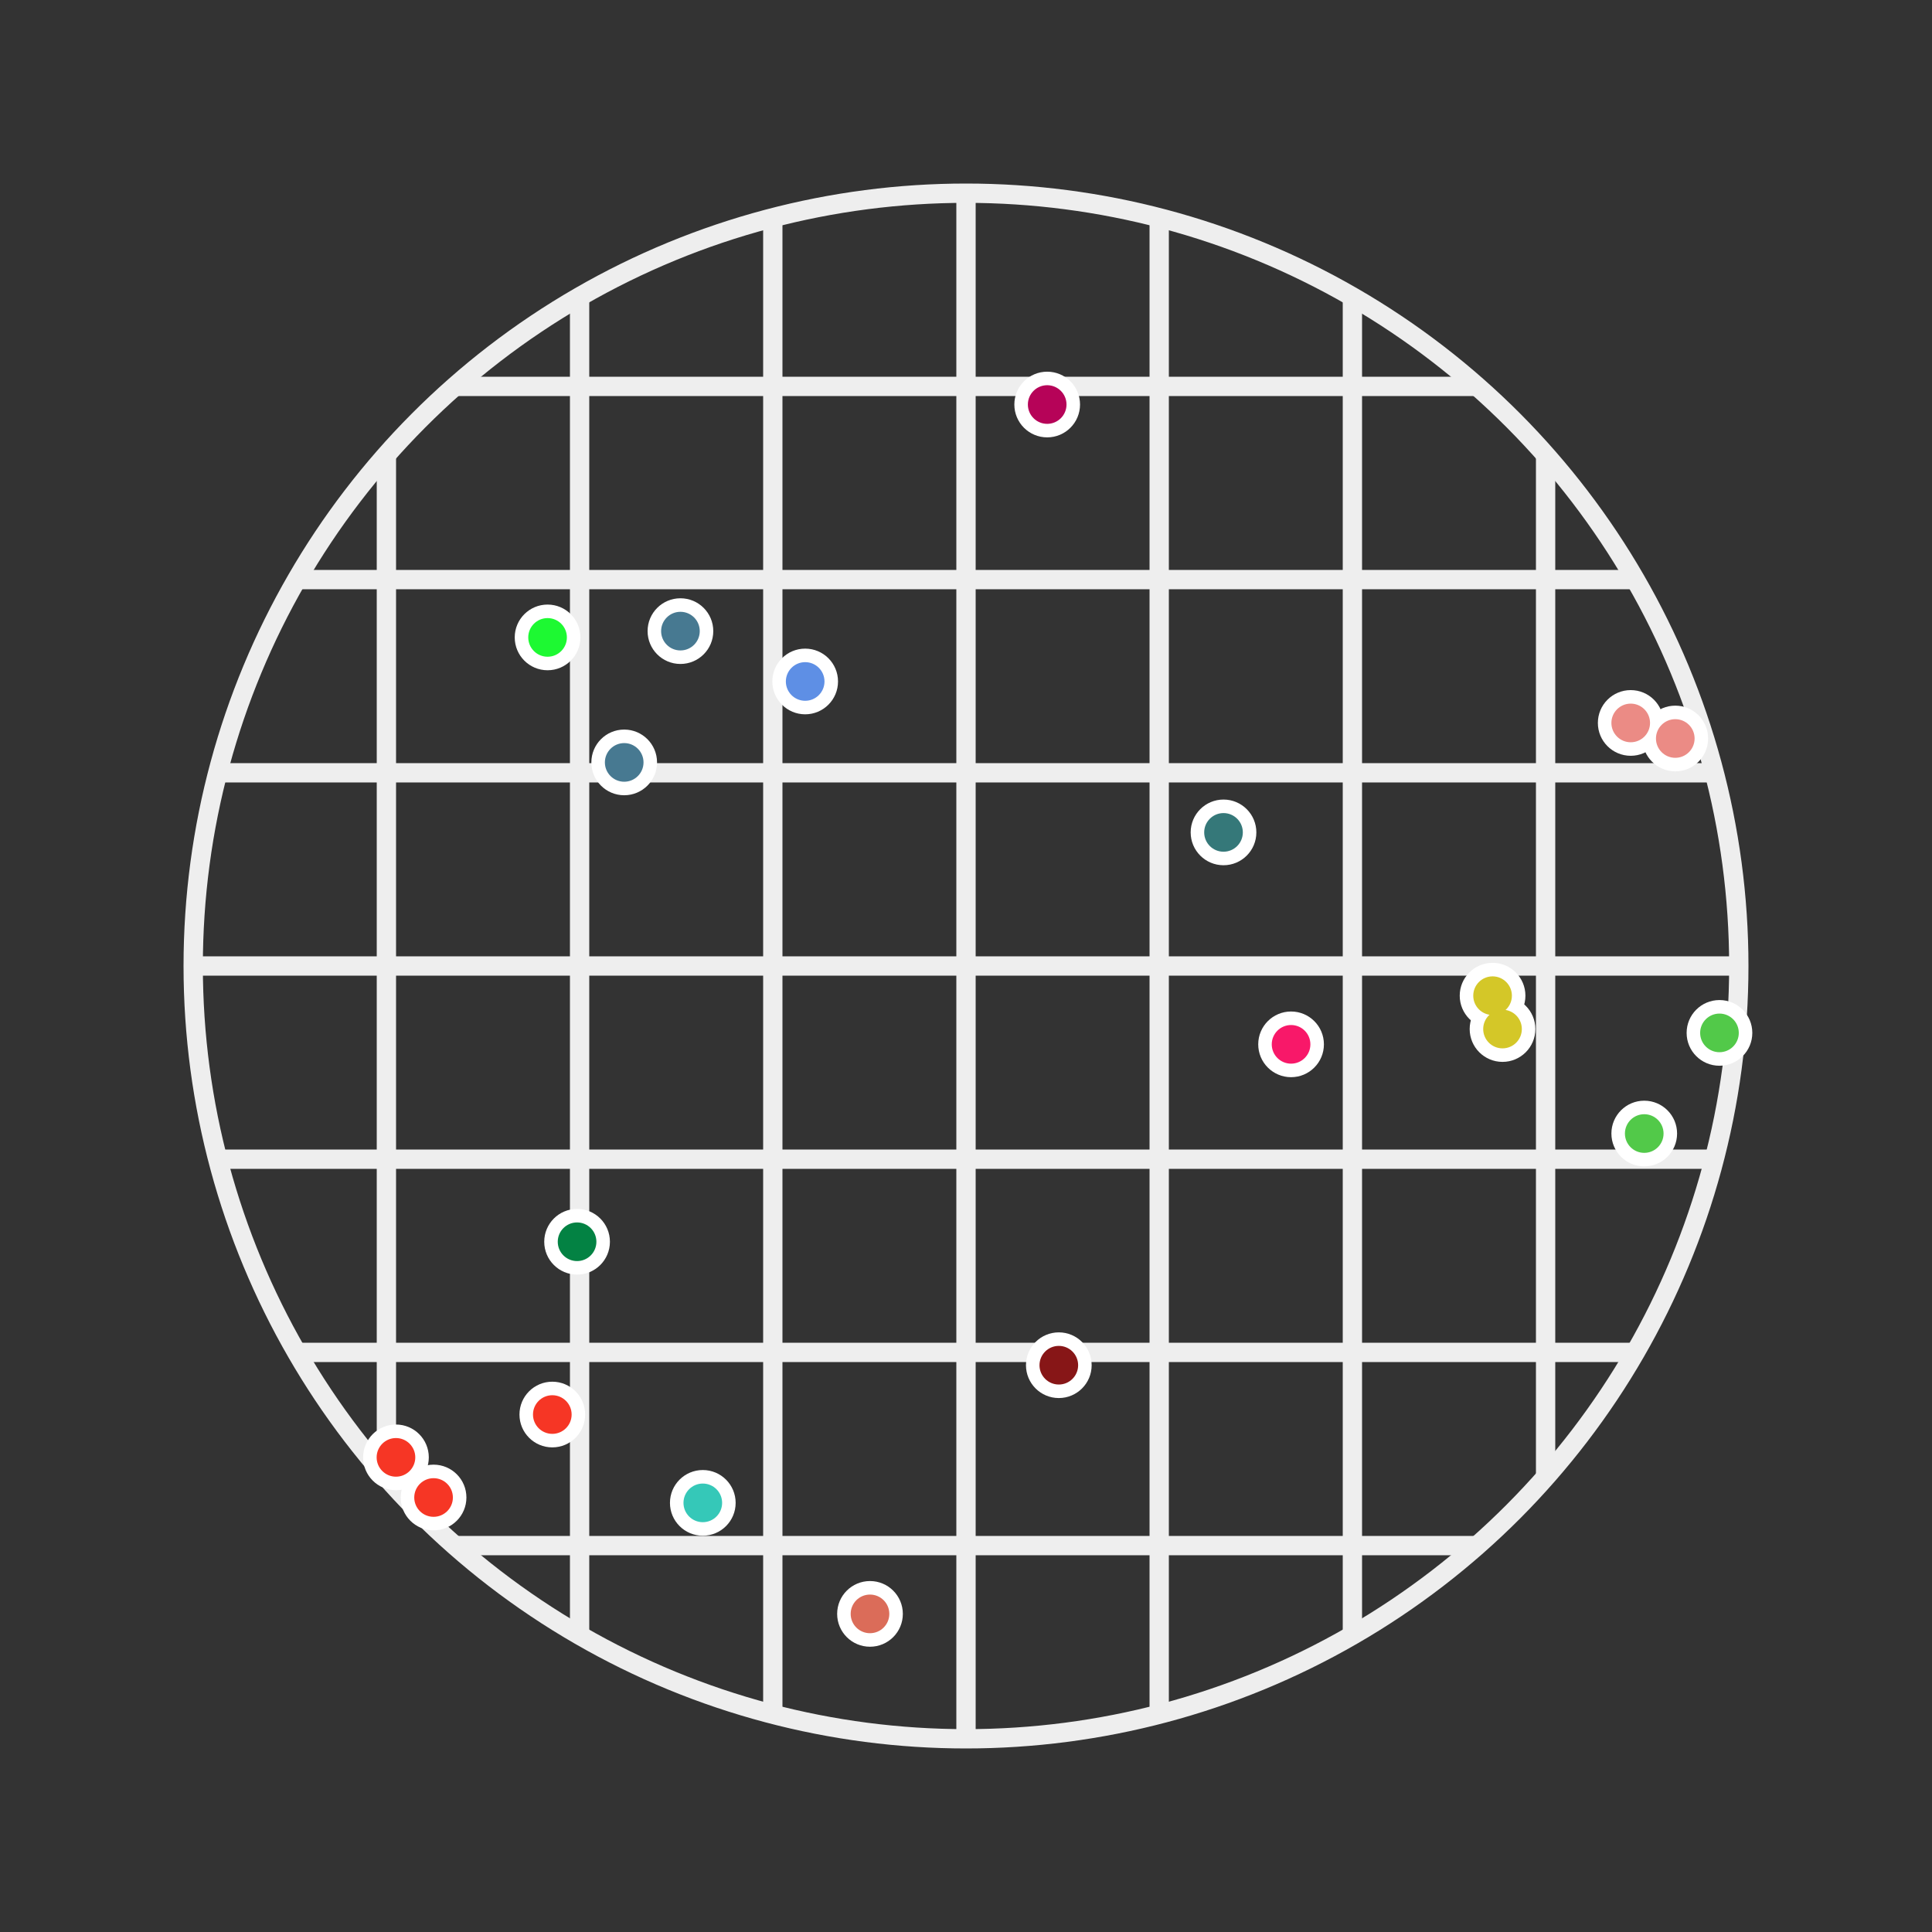 <svg width="1000" height="1000" vertion="1.1" style="background-color:#fff" id="svg" xmlns="http://www.w3.org/2000/svg">
    <rect width="100%" height="100%" fill="#333333" stroke="none"/>
    <circle stroke="#eee" fill="transparent" stroke-width="10" cx="500" cy="500" r="400"></circle><line stroke="#eee" fill="transparent" stroke-width="10" x1="500" y1="100" x2="500" y2="100"></line><line stroke="#eee" fill="transparent" stroke-width="10" x1="100" y1="500" x2="100" y2="500"></line><line stroke="#eee" fill="transparent" stroke-width="10" x1="235.425" y1="200" x2="764.575" y2="200"></line><line stroke="#eee" fill="transparent" stroke-width="10" x1="200" y1="235.425" x2="200" y2="764.575"></line><line stroke="#eee" fill="transparent" stroke-width="10" x1="153.59" y1="300" x2="846.41" y2="300"></line><line stroke="#eee" fill="transparent" stroke-width="10" x1="300" y1="153.59" x2="300" y2="846.41"></line><line stroke="#eee" fill="transparent" stroke-width="10" x1="112.702" y1="400" x2="887.298" y2="400"></line><line stroke="#eee" fill="transparent" stroke-width="10" x1="400" y1="112.702" x2="400" y2="887.298"></line><line stroke="#eee" fill="transparent" stroke-width="10" x1="100" y1="500" x2="900" y2="500"></line><line stroke="#eee" fill="transparent" stroke-width="10" x1="500" y1="100" x2="500" y2="900"></line><line stroke="#eee" fill="transparent" stroke-width="10" x1="112.702" y1="600" x2="887.298" y2="600"></line><line stroke="#eee" fill="transparent" stroke-width="10" x1="600" y1="112.702" x2="600" y2="887.298"></line><line stroke="#eee" fill="transparent" stroke-width="10" x1="153.59" y1="700" x2="846.41" y2="700"></line><line stroke="#eee" fill="transparent" stroke-width="10" x1="700" y1="153.59" x2="700" y2="846.41"></line><line stroke="#eee" fill="transparent" stroke-width="10" x1="235.425" y1="800" x2="764.575" y2="800"></line><line stroke="#eee" fill="transparent" stroke-width="10" x1="800" y1="235.425" x2="800" y2="764.575"></line><line stroke="#eee" fill="transparent" stroke-width="10" x1="500" y1="900" x2="500" y2="900"></line><line stroke="#eee" fill="transparent" stroke-width="10" x1="900" y1="500" x2="900" y2="500"></line><circle stroke="transparent" fill="white" r="17" cx="285.875" cy="732.164"></circle><circle stroke="transparent" fill="white" r="17" cx="548.04" cy="706.63"></circle><circle stroke="transparent" fill="white" r="17" cx="204.948" cy="754.332"></circle><circle stroke="transparent" fill="white" r="17" cx="889.993" cy="534.627"></circle><circle stroke="transparent" fill="white" r="17" cx="867.124" cy="382.246"></circle><circle stroke="transparent" fill="white" r="17" cx="363.768" cy="777.883"></circle><circle stroke="transparent" fill="white" r="17" cx="777.701" cy="532.629"></circle><circle stroke="transparent" fill="white" r="17" cx="633.287" cy="430.847"></circle><circle stroke="transparent" fill="white" r="17" cx="542.023" cy="209.385"></circle><circle stroke="transparent" fill="white" r="17" cx="352.192" cy="326.667"></circle><circle stroke="transparent" fill="white" r="17" cx="416.758" cy="352.727"></circle><circle stroke="transparent" fill="white" r="17" cx="772.553" cy="515.365"></circle><circle stroke="transparent" fill="white" r="17" cx="298.694" cy="642.732"></circle><circle stroke="transparent" fill="white" r="17" cx="283.42" cy="329.924"></circle><circle stroke="transparent" fill="white" r="17" cx="224.414" cy="775.105"></circle><circle stroke="transparent" fill="white" r="17" cx="668.256" cy="540.55"></circle><circle stroke="transparent" fill="white" r="17" cx="323.086" cy="394.622"></circle><circle stroke="transparent" fill="white" r="17" cx="450.308" cy="835.345"></circle><circle stroke="transparent" fill="white" r="17" cx="851.057" cy="586.717"></circle><circle stroke="transparent" fill="white" r="17" cx="844.055" cy="374.193"></circle><circle stroke="transparent" fill="rgba(246, 54, 37, 1.0)" r="10" cx="285.875" cy="732.164"></circle><circle stroke="transparent" fill="rgba(135, 22, 23, 1.0)" r="10" cx="548.04" cy="706.63"></circle><circle stroke="transparent" fill="rgba(246, 54, 37, 1.0)" r="10" cx="204.948" cy="754.332"></circle><circle stroke="transparent" fill="rgba(82, 201, 73, 1.0)" r="10" cx="889.993" cy="534.627"></circle><circle stroke="transparent" fill="rgba(235, 139, 133, 1.0)" r="10" cx="867.124" cy="382.246"></circle><circle stroke="transparent" fill="rgba(53, 200, 184, 1.0)" r="10" cx="363.768" cy="777.883"></circle><circle stroke="transparent" fill="rgba(212, 199, 40, 1.0)" r="10" cx="777.701" cy="532.629"></circle><circle stroke="transparent" fill="rgba(53, 120, 121, 1.0)" r="10" cx="633.287" cy="430.847"></circle><circle stroke="transparent" fill="rgba(182, 3, 88, 1.0)" r="10" cx="542.023" cy="209.385"></circle><circle stroke="transparent" fill="rgba(71, 121, 145, 1.0)" r="10" cx="352.192" cy="326.667"></circle><circle stroke="transparent" fill="rgba(94, 143, 229, 1.0)" r="10" cx="416.758" cy="352.727"></circle><circle stroke="transparent" fill="rgba(212, 199, 40, 1.0)" r="10" cx="772.553" cy="515.365"></circle><circle stroke="transparent" fill="rgba(3, 130, 67, 1.0)" r="10" cx="298.694" cy="642.732"></circle><circle stroke="transparent" fill="rgba(29, 249, 50, 1.0)" r="10" cx="283.42" cy="329.924"></circle><circle stroke="transparent" fill="rgba(246, 54, 37, 1.0)" r="10" cx="224.414" cy="775.105"></circle><circle stroke="transparent" fill="rgba(248, 24, 105, 1.0)" r="10" cx="668.256" cy="540.55"></circle><circle stroke="transparent" fill="rgba(71, 121, 145, 1.0)" r="10" cx="323.086" cy="394.622"></circle><circle stroke="transparent" fill="rgba(219, 108, 89, 1.0)" r="10" cx="450.308" cy="835.345"></circle><circle stroke="transparent" fill="rgba(82, 201, 73, 1.0)" r="10" cx="851.057" cy="586.717"></circle><circle stroke="transparent" fill="rgba(235, 139, 133, 1.0)" r="10" cx="844.055" cy="374.193"></circle></svg>